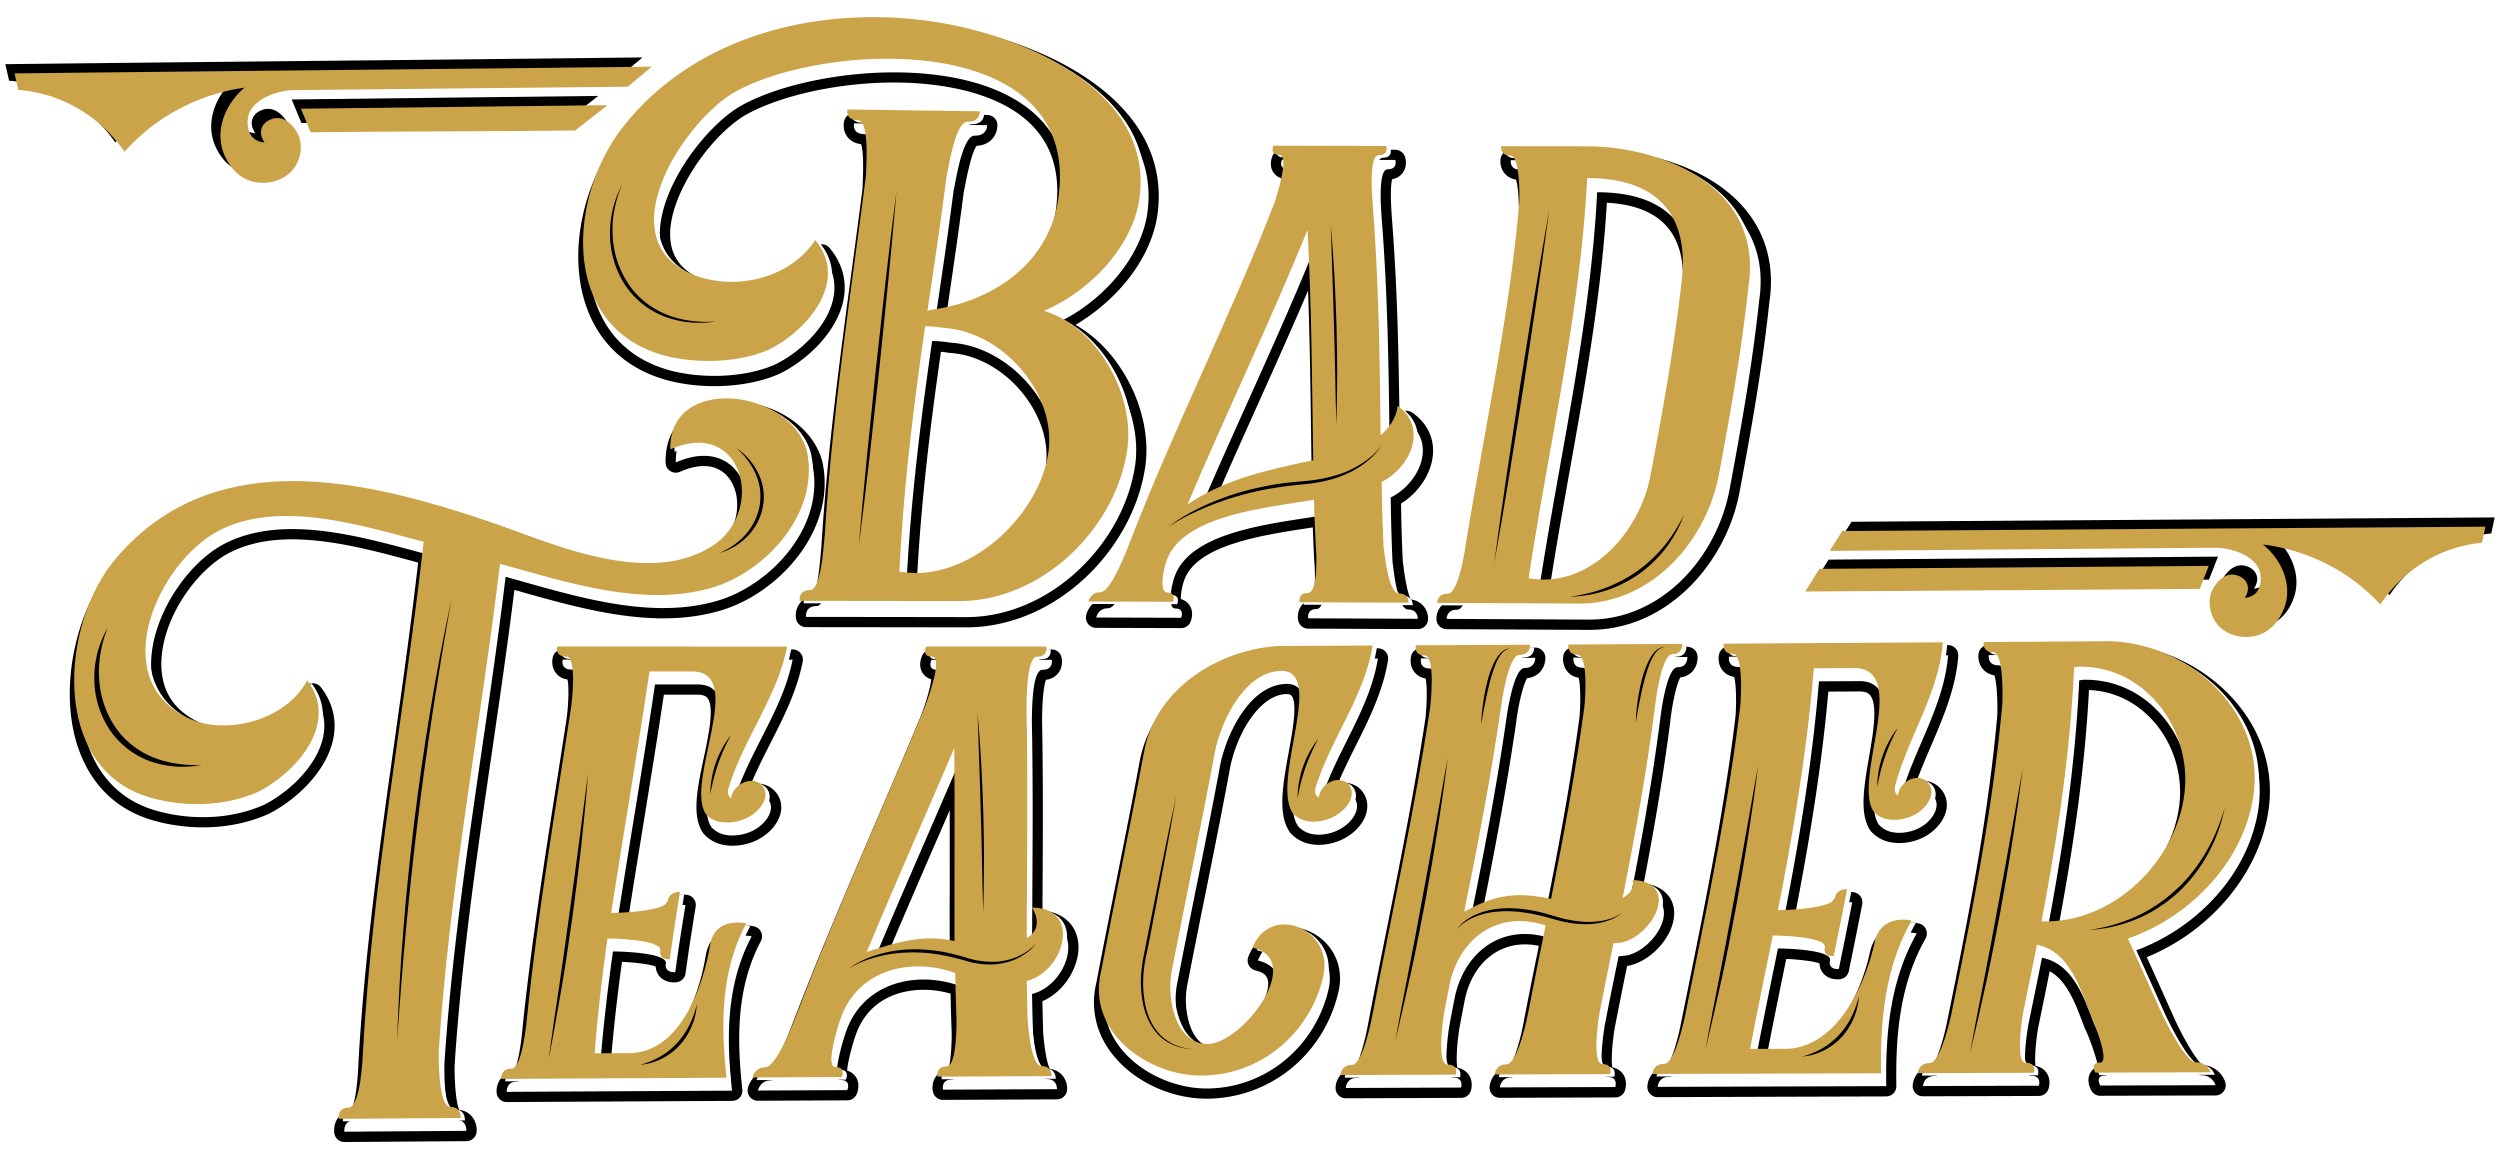 <svg id="Layer_1" data-name="Layer 1" xmlns="http://www.w3.org/2000/svg" viewBox="0 0 2703.81 1253.65"><defs><style>.cls-1{fill:#fff;}.cls-2{fill:#cba349;}</style></defs><rect class="cls-1" x="-28.8" y="-10.16" width="2761.41" height="1273.98"/><path d="M258.3,116.67c-.22,1.16-2.76,16,6.67,23.46A19.29,19.29,0,0,0,276.16,144c-.68-.9-5.36-7.16-3.42-14.44,2.08-7.79,10.31-11.37,16-11.78,13.65-1.07,22.34,14.95,22.93,16.11,6.3,12,3.85,26.74-2.88,36.8-10.11,15.06-29.82,19.58-45.21,15.74-23.25-5.82-31.37-29.51-32.77-33.89-7.17-22.71,2.21-49.35,23.61-67.75A217.16,217.16,0,0,0,164,119.59a212.89,212.89,0,0,0-39.29,34.52c-9.29-13.34-30.66-40-67.88-55.54a151.48,151.48,0,0,0-47-11.32C8.5,81.32,7.14,75.37,5.75,69.4c228.62-2.6,460.58-4.65,689.17-7.29L669,83.79q-182,1.83-364,3.69c-25.23,2.37-44,14.48-46.75,29.19"/><path d="M647,103.74l-35,27.39c-98.93,1.14-187,.8-286,1.94q-5.25-12.75-10.52-25.51c111-1.19,220.44-2.67,331.48-3.82"/><path d="M2002.47,564.29l695.59-4.69q-1.83,8.67-3.67,17.34a147.6,147.6,0,0,0-45.31,11.78c-35.75,15.75-56,41.9-64.73,55A205,205,0,0,0,2545.69,611a209.63,209.63,0,0,0-88.13-32.09c21.06,17.42,30.59,43.05,24.05,65.16-1.26,4.27-8.72,27.33-31.14,33.38-14.81,4-34,0-44-14.42-6.7-9.62-9.33-23.83-3.44-35.59.57-1.12,8.7-16.78,21.91-16,5.55.32,13.58,3.64,15.74,11.13,2,7-2.42,13.17-3.06,14a18.76,18.76,0,0,0,10.76-3.94c9-7.38,6.29-21.72,6.06-22.84-2.9-14.2-21.34-25.56-45.8-27.42l-419.8,3.43,13.66-21.54"/><path d="M2398.81,602q-4.87,12.44-9.75,24.89l-426.64,2.85,15.21-24.5L2398.81,602"/><path d="M1031.34,40.35c93.34,17.3,228.31,77.22,209,193.64-9.52,52-56.23,98.62-103.27,118.05,59.57,18.3,99.13,92.65,90.61,151.07-12.46,85.37-91.93,163.83-181.67,164.32q-87.09-.15-174.18-.23s-1.76-11.74,11.31-11.72,15.08-56.76,16-59.86c7.88-131.36,28.15-261,44.81-391.48-.49-3,4.65-56.62-8.27-59a4.6,4.6,0,0,0-.84-.08,21.12,21.12,0,0,1-3.41-.31c-10.07-1.87-7.67-11.36-7.67-11.36q71.91.93,143.83,2s.59,11.52-13.48,11.32-21.58,57.12-22.65,58.63c-6.29,49-13.58,97.94-20.9,146.83l6.28-1.45c65.37-9.38,124.48-49.89,135.48-117.8,14.64-91.26-45.46-134.95-122.31-149.2-81.15-15-181,2.77-231.15,32.13-55.51,34.34-133.23,156.68-46.11,195.55a104.72,104.72,0,0,0,23.67,7.29c40.83,7.56,88.24-7,112.29-43.37,38.13,45.59-10.93,100.42-51.45,119.37-28.76,12.43-68.17,14.65-100.3,8.69-5.07-.94-10-2.08-14.6-3.41-109.21-31.53-102.28-167.22-45.54-243.66,80.24-106,222.06-138.23,348.07-117.07,2.12.36,4.24.73,6.41,1.14M980.21,635.41A170.94,170.94,0,0,0,999.1,637c68.1-1.27,133.9-67.42,142.95-131.44,8.34-59-41.79-122.34-101.71-133.44a102.63,102.63,0,0,0-12.61-1.54,123.4,123.4,0,0,0-19.61-1.73c-12.86,88.77-23.69,176.91-27.91,266.55m53.15-606c-2.23-.41-4.42-.8-6.59-1.16C912.28,9.06,757.91,30.83,668,149.59,628.81,202.43,615,274.9,633.6,330c13.67,40.48,43.32,68.35,85.74,80.59,4.94,1.42,10.2,2.66,15.64,3.67,36.65,6.79,77.55,3.18,106.72-9.42l.3-.13c28.18-13.19,62.07-43.45,69.91-78.75,4.62-20.8-.45-40.78-14.66-57.77a11.09,11.09,0,0,0-6.48-3.79,10.57,10.57,0,0,0-2.64-.16,11,11,0,0,0-8.62,4.95c-19.86,30.06-61.41,45.93-101,38.58a93.63,93.63,0,0,1-21.17-6.5c-20.46-9.13-31.07-23.4-32.43-43.63-3-44.09,41.17-108.38,79.74-132.32C850.76,98.39,946.88,79.54,1028,94.59c59.94,11.1,128.26,43.81,113.39,136.55-10.48,64.7-66.06,97.33-117.54,107.15,7.06-47.3,13-88.19,18.48-130.56.38-1.45.76-3.44,1.34-6.53,5.77-30.48,10.14-40.35,12.58-43.48,8.37-.44,13.48-3.92,16.35-6.9a22.39,22.39,0,0,0,6.07-16,11.08,11.08,0,0,0-9-10.33,10.4,10.4,0,0,0-1.87-.19q-71.92-1-143.85-2a11.1,11.1,0,0,0-10.89,8.38c-.37,1.46-2,9.09,2.53,16.11,2.08,3.25,6.18,7.41,13.87,8.84q.87.17,1.8.27c1.45,4,3,14.59,1.81,41.87-.12,2.93-.2,4.66-.18,5.93-3.75,29.29-7.74,59-11.6,87.79-13.26,98.84-27,201-33.12,302.7-.23,1.42-.41,3.41-.73,7.1-2.57,29-5.55,39.52-7.51,43.27a21.15,21.15,0,0,0-14.24,7.06c-6,7-5.07,15.57-4.82,17.22a11.1,11.1,0,0,0,8.93,9.25,11.33,11.33,0,0,0,2,.19q87.09.08,174.18.23c45.46-.26,90.67-19.18,127.37-53.3,35.06-32.59,58.85-76.51,65.27-120.5,4.53-31-3.18-66.62-21.13-97.72-14.11-24.42-32.91-43.57-54.33-55.66,39.26-23.06,78.79-64.73,88.06-115.34,9.28-55.92-13.75-106-66.57-144.91-54.93-40.5-124.11-56.59-151.3-61.63m-15.71,351c3.21.31,5.9.71,8.32,1.1a10.46,10.46,0,0,0,1.11.12,92.17,92.17,0,0,1,11.24,1.37c55,10.2,100.11,69,92.76,121-8.69,61.53-72.85,120.74-132.06,121.91-2.22,0-4.67-.16-7.22-.39,4.65-88.13,15.46-172.65,25.85-245.11"/><path d="M1509.07,173s3.17,10.12-8.29,10.09-6.45,50.22-6.57,51.55c6.73,84.25,7.86,168.27,8.69,252.75,18.31-15.64,18.44-32.06,18.44-32.06,33.78,24.07,13.44,67.56-17.27,82.7.44,27.91.76,41.88,2,70,.53,1.29,4.29,48.93,16,51.1a5.29,5.29,0,0,0,.8.07,15,15,0,0,1,2.64.24c8.17,1.51,7.88,9.8,7.88,9.8q-59.25-.27-118.49-.51s-2-10,8.85-10c12.29,0,9.2-48.49,8.83-51.15-1.09-20.15-1.46-30.19-2-50.25-49.54,8.65-139.72,15.79-159.32,64-5.24,12.9-8.1,35.37-1,36.68a3.71,3.71,0,0,0,.67.06,13,13,0,0,1,2.38.21c7.73,1.43,4.12,9.87,4.12,9.87q-45.92-.15-91.83-.28s2-10.08,12.73-10c12.2,0,30.11-49.34,31.06-51.34,48.52-126,109.83-246.43,158.52-372.36,1-2.61,16.16-49.45,5.93-51.34a3.49,3.49,0,0,0-.65-.06,15.75,15.75,0,0,1-2.65-.23c-8-1.49-3.91-9.86-3.91-9.86q61.25.18,122.49.33M1293.15,562.44c41-27.57,88.91-38.15,136.57-47.93-1.33-83.49-1.67-166.86-6.24-250.26-40.67,100.62-88.12,198.23-130.33,298.19m217.94-400.31a11,11,0,0,0-2-.19q-61.24-.13-122.48-.33a11.09,11.09,0,0,0-10,6.19c-.73,1.5-4.22,9.38-.46,16.88a16.25,16.25,0,0,0,10.09,8.23c-.53,9.38-5.91,29.53-8.78,37.37-24,62.22-51.76,124.33-78.55,184.4-27.25,61.08-55.41,124.23-79.94,187.88-.19.47-.46,1.14-.78,2-12.62,32.24-19.63,40.42-21.73,42.31-14.45.87-20.57,12.63-21.8,19a11.08,11.08,0,0,0,8.86,13,10.91,10.91,0,0,0,2,.18q45.9.12,91.82.28a11.1,11.1,0,0,0,10.23-6.74c.64-1.5,3.65-9.4-.26-16.69a16.37,16.37,0,0,0-10.29-8,65.64,65.64,0,0,1,4.45-22.29c14.69-36.16,83.83-46.82,129.59-53.87l8.78-1.36c.41,12.64.83,22.23,1.66,37.86,0,.32,0,.64.09,1,.9,8.22.86,30.94-1.76,38.79a18.59,18.59,0,0,0-11.9,6.5c-5.5,6.66-4.22,14.85-3.91,16.43a11.07,11.07,0,0,0,8.84,8.74,10.8,10.8,0,0,0,2,.19l118.49.5a11.07,11.07,0,0,0,11.12-10.68,20.6,20.6,0,0,0-16.93-21.09c-.53-.1-1.07-.18-1.63-.24-1.72-3-5.12-11.9-8.32-38.12-.19-1.54-.32-2.61-.46-3.44-1.15-25.66-1.49-39.47-1.87-62.22,19.26-12,32.83-32.5,34.49-53,1.45-18-6.35-34-22-45.14a11.84,11.84,0,0,0-4.68-2,10.63,10.63,0,0,0-7,1,11.23,11.23,0,0,0-2.57,1.87c-.94-74.22-2.68-143.21-8.26-213.06,0-.63-.07-1.43-.16-2.75-1.63-23.74-.46-33.68.48-37.66a17.86,17.86,0,0,0,11.53-6.93c5.26-7.15,3-15.53,2.51-17.14a11.11,11.11,0,0,0-8.55-7.57M1316.25,536.64c14.53-33.53,29.59-67,44.26-99.63,18-40.12,36.54-81.23,54.16-122.66,1.89,51,2.59,102.27,3.28,152.24q.25,19.46.55,38.92c-31.74,6.58-68.21,14.88-102.25,31.13"/><path d="M1772.37,177.68c73.78,13.67,143.44,60.39,130.2,147.44-7.27,68.59-19.35,136.58-32,204.29-13.73,73.34-73.5,141.07-152.23,140.71q-76.89-.4-153.78-.77s-.34-10,11.27-9.92,18.74-47.61,19.23-50.91c20-124.5,47.32-247.45,58.51-373.24.18-2.62,1.52-49.81-9.14-51.78a2.65,2.65,0,0,0-.69-.06,16.64,16.64,0,0,1-2.8-.25c-8.33-1.54-7-9.93-7-9.93q46.89.08,93.77.11a258.54,258.54,0,0,1,44.72,4.31m-108.63,465a140.64,140.64,0,0,0,16.56,1.42c59.56-.29,105.21-58,115.51-111.9,13.07-68.41,25.52-137.8,33.57-207.4,9.07-64.8-15.28-104-70.25-114.19a173.53,173.53,0,0,0-31.84-2.66c-7.47,147-41.69,289.59-63.55,434.73m110.65-475.87a269.49,269.49,0,0,0-46.65-4.49q-47,0-93.84-.11a11.1,11.1,0,0,0-11,9.37c-1.44,9.23,3.66,20.25,16,22.53l.61.11c2.7,7.77,3.6,29.83,3,40.26-7.67,86.12-23.21,172.59-38.25,256.23-6.83,38-13.89,77.24-20.15,116.08-3.09,20.62-7.94,36.77-11.15,41.72a20.67,20.67,0,0,0-19.49,21.24,11.09,11.09,0,0,0,9,10.52,10.89,10.89,0,0,0,2,.19q76.89.36,153.79.77c40.13.18,77.59-15.69,108.31-45.9,28-27.52,47.48-64.4,54.86-103.85,12.14-64.78,24.61-134,32.15-204.91,6.51-43.32-5.84-81.56-35.75-110.6-24.59-23.89-61.32-41.35-103.43-49.16m-36.63,52.48a148.82,148.82,0,0,1,19.36,2.22c48.85,9.05,69.47,43.29,61.29,101.75l0,.26c-8.13,70.25-20.88,140.81-33.45,206.6-9.63,50.37-51.42,102.64-104.68,102.9-1.29,0-2.55,0-3.81-.13,6.55-42.23,14.16-84.8,21.53-126.06,16.72-93.56,34-190.19,39.79-287.54"/><path class="cls-1" d="M1223.67,489.21c8.49-58.16-30.9-132.18-90.2-150.41,46.82-19.34,93.32-65.75,102.8-117.52C1256,102.69,1114.84,43,1021.83,27.36,896.38,6.3,755.18,38.37,675.3,143.91,618.82,220,611.91,355.1,720.65,386.49c33.87,9.78,81.23,9.07,114.38-5.25,40.34-18.87,89.18-73.45,51.23-118.85-28.79,43.55-91.14,55.67-135.36,35.93-86.74-38.7-9.36-160.5,45.91-194.69,97.28-56.89,381.84-70.24,351.89,116.55-11,67.61-69.81,108-134.89,117.28l-6.25,1.44c7.29-48.67,14.55-97.35,20.81-146.17,1.06-1.51,8.55-58.57,22.55-58.38s13.42-11.27,13.42-11.27q-71.59-1-143.2-2s-2.88,11.43,11,11.61,8.57,55.79,9.07,58.84c-16.59,129.85-36.77,259-44.62,389.74-1,3.08-3,59.6-16,59.59s-11.26,11.67-11.26,11.67q86.7.07,173.41.23c89.34-.49,168.46-78.6,180.86-163.59M996.12,622.51a167.08,167.08,0,0,1-18.81-1.59c4.2-89.25,15-177,27.79-265.37a121.16,121.16,0,0,1,19.52,1.73c65,3.8,122.69,71.59,113.82,134.37-9,63.74-74.53,129.6-142.32,130.86"/><path class="cls-1" d="M1517.56,644.58c-12.25-.06-16.16-49.64-16.7-51-1.26-27.94-1.58-41.86-2-69.65,30.57-15.06,50.82-58.36,17.19-82.32,0,0-.13,16.34-18.36,31.91-.82-84.1-2-167.75-8.66-251.63.13-1.32-4.86-51.35,6.55-51.32s8.25-10,8.25-10l-122-.33s-4.91,10,6.53,10-4.24,48.53-5.25,51.18c-48.47,125.37-109.51,245.27-157.82,370.71-.94,2-18.77,51.14-30.92,51.1-10.72,0-12.67,10-12.67,10q45.72.12,91.42.27s4.27-10-6.48-10c-7.88,0-5-23.36.35-36.58,19.51-48.05,109.29-55.15,158.61-63.76.58,20,.95,30,2,50,.37,2.64,3.44,51-8.79,50.91-10.79,0-8.81,9.93-8.81,9.93l118,.51s.35-9.94-10.48-10m-228.7-96.31c42-99.52,89.26-196.69,129.76-296.86,4.55,83,4.87,166,6.21,249.14-47.46,9.74-95.12,20.28-136,47.72"/><path class="cls-1" d="M1895.58,312c15.86-104.24-87.67-150.37-174.14-151.07q-46.7,0-93.36-.11s-1.57,10.1,9.78,10.13,10,48.94,9.78,51.61c-11.13,125.24-38.28,247.63-58.24,371.59-.5,3.28-7.6,50.74-19.15,50.68s-11.23,9.88-11.23,9.88q76.56.36,153.11.77c78.38.35,137.89-67.07,151.56-140.09,12.62-67.42,24.65-135.1,31.89-203.39M1789.29,518.14c-10.25,53.67-55.7,111.11-115,111.4a137.37,137.37,0,0,1-16.49-1.41c21.76-144.5,55.83-286.45,63.28-432.81,76.86-.15,112.24,40.47,101.63,116.33-8,69.3-20.41,138.38-33.43,206.49"/><path d="M809.86,446.79c31.16,5.78,61.35,25.72,68.79,55.77C892.63,569.05,833.88,633.1,775,650c-38.63,11.1-79.79,8.82-120.62,1.25-36.83-6.83-73.4-18-107.56-27.42-21.08,175.53-54.52,349.24-66.15,525.85-.16,3.12-1.14,59,11.64,61.34a5.14,5.14,0,0,0,.88.08,15,15,0,0,1,2.87.23c9.07,1.69,8.3,11.71,8.3,11.71q-65.93.45-131.86.93s-1.69-12,10.37-12.12c13.68-.1,15.64-56.92,15.84-61.7,10.26-184.73,45-366.38,65.58-550-27-7.11-57.76-16-89.18-21.86-46.33-8.59-94.09-10.41-133.3,10.34C178.89,622,121.29,744.11,205.89,789a82.52,82.52,0,0,0,23.7,8.09c40.57,7.52,89.85-11.1,108.68-46.95,35.91,46.62-13.07,100.54-53.2,120.5-31,13.64-66.87,16.1-99.54,10-6-1.1-11.83-2.5-17.53-4.15-108-31.4-96.52-187.8-36.67-258.24,73.26-86.22,174-94.09,273.83-75.58,38.07,7.05,76,18,112.28,29.79,42.25,13.8,95.16,36.92,146.46,46.43,40.26,7.46,79.53,6.53,111.86-13.87,47.65-30.08,40.59-102.69-5.4-111.21-11-2-24.23-.41-39.46,6.34-.92-45.5,39.79-60.61,79-53.35m2-10.89h0c-28.2-5.23-54.21.12-71.36,14.68-14,11.85-21.11,29.07-20.69,49.79a11.08,11.08,0,0,0,15.56,9.9c12.33-5.47,23.42-7.34,33-5.58,14.29,2.65,24.73,14.17,27.93,30.82a58.71,58.71,0,0,1-26.42,60.13c-26.05,16.44-60,20.48-103.93,12.34-35.3-6.54-72.3-20-104.94-31.92-14.14-5.16-27.49-10-40.1-14.14-43.82-14.32-79.95-23.9-113.7-30.16-126.1-23.37-219.09,2.57-284.3,79.31-41.22,48.52-58.51,131.08-40.21,192,12.94,43.07,41.37,72.12,82.23,84a190.19,190.19,0,0,0,18.61,4.41c37,6.86,74.63,3,106-10.79l.47-.22c29-14.44,61.93-44.68,70-79.72,4.71-20.47.24-40.34-13-57.46a11.08,11.08,0,0,0-18.58,1.61c-15.61,29.72-59.06,48.21-96.85,41.21a71.37,71.37,0,0,1-20.53-7c-24.28-12.86-36.58-33.36-36.58-60.91C174.51,669.52,212,617,247,598.45c31.13-16.48,71.2-19.41,126.1-9.24,24.74,4.59,49.74,11.31,71.8,17.25l7.32,2c-7.37,64.31-16.53,129.34-25.41,192.32-16.05,113.85-32.64,231.59-39.15,348.82l0,.6c-1.18,29.37-5.09,45.84-7.75,50.82a20.17,20.17,0,0,0-13.41,6.82c-6.08,7-5.18,16-4.94,17.74a11.09,11.09,0,0,0,8.95,9.36,11.31,11.31,0,0,0,2.1.18l131.86-.93a11.08,11.08,0,0,0,11-10.22c.77-9.93-4.93-21.16-17.32-23.46q-.78-.15-1.59-.24c-3.78-8.29-5.39-36.63-4.76-50,7.38-112,23.92-225.17,39.91-334.58,8.5-58.16,17.27-118.17,24.62-177.69l6.54,1.84c29,8.19,59,16.65,89.56,22.32,50,9.27,89.92,8.79,125.7-1.49,32.26-9.28,63.21-30.8,84.91-59.07,24.23-31.55,33.66-67.55,26.56-101.34l-.09-.38c-7.82-31.6-38.25-56.72-77.52-64"/><path d="M857.22,713.44C846.62,767.82,810,813.21,794,865.76c-1.78,5.8-.2,10.14,2.67,11.59l.25-1.44c1.63-9.42,11.6-17.38,21.74-17.38a15.58,15.58,0,0,1,2.93.27,14.65,14.65,0,0,1,12,17.1c-1.78,10.13-12.31,21-26.28,25.33-6.56,2-14.72,3.17-22.34,1.76a27,27,0,0,1-15.44-8.26c-23-32.94,39.6-145-8.53-153.91a37.55,37.55,0,0,0-7.9-.55l-44.69,0c-12.88,87.19-28,174-41.48,261.13,7.7,0,59.49-1.56,61.34-13.16,1.73-10.88,13.09-9.45,13.09-9.45-4.71,29-7,43.51-11.07,72.6a14.34,14.34,0,0,1-3.94-.16c-3.23-.6-7.15-2.66-6.21-9.26.67-4.75-7.46-7.78-17.84-9.71-15-2.79-34.83-3.25-39.37-3.24-5.8,41.23-10.63,82.61-13.9,124.12l40.78-.19c53.25-3.43,77-73.78,84.13-116.92,4.68-28.18,32.37-24.54,38-23.5.65.12,1,.21,1,.21-27.61,51.89-27.52,109.92-21.22,166.85q-121.85.6-243.7,1.28s-.95-11,11.06-11.11,16.58-52.19,17-56.58c11.48-111.64,30.37-222.1,47.4-333,.64-4.27,6.92-53.79-4.55-55.92a3.94,3.94,0,0,0-.77-.07,17.5,17.5,0,0,1-3.07-.26c-8.93-1.66-6.45-10.66-6.45-10.66q124.27.06,248.56.18m2-10.89a10.2,10.2,0,0,0-2-.19l-50.2,0q-99.19-.09-198.37-.15A11.1,11.1,0,0,0,598,710.32c-.4,1.46-2.19,9.12,2.16,16.07a18.72,18.72,0,0,0,13,8.42l.61.11c1.94,8.21.82,30.35-1.16,43.61q-5.16,33.66-10.5,67.37c-13.66,86.94-27.78,176.83-37,266.12l0,.36c-2.42,26.53-6.6,41.64-9.22,46.47a21,21,0,0,0-13.36,6.6c-6,6.54-5.58,14.77-5.44,16.35a11.1,11.1,0,0,0,11.1,10.12q121.85-.68,243.68-1.29a11.07,11.07,0,0,0,11-12.29c-5.56-50.3-7.53-108.7,20-160.43a11.12,11.12,0,0,0-7.19-16s-.56-.14-1.57-.33c-6.31-1.17-22.38-2.89-35.49,6.3-8.23,5.78-13.59,14.86-15.48,26.28-7.94,47.87-32,104.69-73.61,107.65l-28.34.13c2.76-32.09,6.54-65.54,11.49-101.64a219.83,219.83,0,0,1,27.73,2.8,52.82,52.82,0,0,1,8.7,2.21c.62,8.6,6.37,15.09,15.36,16.76a25,25,0,0,0,7.34.25,11.07,11.07,0,0,0,9.58-9.45c4.17-29.66,6.45-44.11,11-72.36a11.07,11.07,0,0,0-8.92-12.67,5.93,5.93,0,0,0-.63-.1c-8.31-1-21.25,2.47-24.85,16-5.52,2.82-22.19,5.19-38,6.11,5.19-33.16,10.63-66.63,15.93-99.11C703.3,845.1,711,798,718,751.32l28.34,0h7.11a26.64,26.64,0,0,1,5.57.36c4.07.75,5.66,2.46,6.61,3.88,6.93,10.38.65,39.94-4.41,63.68-6.94,32.64-13.5,63.48-.74,81.8q.4.55.87,1.08A38.09,38.09,0,0,0,783,913.88c11.47,2.13,22.26-.39,27.67-2.08,17.37-5.42,31.31-19.39,33.88-34a25.66,25.66,0,0,0-20.86-29.92,27.21,27.21,0,0,0-4.95-.46,30.84,30.84,0,0,0-6.58.71c6.06-14.81,13.43-29.32,21.1-44.39,14.1-27.72,28.68-56.39,34.88-88.21a11.07,11.07,0,0,0-8.86-13m-4,21.78h0Z"/><path d="M1137.43,713.47s2.44,10.92-10,10.93-11.21,54.48-11.44,55.93c1.63,82.82.48,165.6.2,248.43,20.72-12.33,5.6-33.22,5.6-33.22a53.75,53.75,0,0,1,9.18.86c43.1,8,23.38,69-14.76,78.61.23,14.47.38,21.71.81,36.21-.23,1.41,2.39,53.53,14.53,55.78a4.61,4.61,0,0,0,.84.07,14.51,14.51,0,0,1,2.75.24c8.49,1.57,8,10.64,8,10.64l-123.24.55s-2.53-10.93,9.59-11,11-53.14,10.66-56c-.63-18-.84-27-1.16-44.94a122.18,122.18,0,0,0-19.24-5.22c-43.64-8.09-88,8.83-104.13,52.76-3.81,10.4-16.53,52.16-7.14,53.9a3.31,3.31,0,0,0,.64.06,14.75,14.75,0,0,1,2.82.23c8.46,1.57,4.4,10.7,4.4,10.7l-96.67.45s2.48-11,13.82-11c12.85-.06,32.52-53.41,33.66-56.32,42.68-112,92.36-221,138.32-331.71,1.23-2.83,20.81-53.69,9.19-55.84a3.41,3.41,0,0,0-.8-.07,14.11,14.11,0,0,1-2.58-.22c-8.27-1.53-3.76-10.7-3.76-10.7q65,0,129.92,0M943.21,1043.61c30.32-9.75,58.39-18.68,90-12.81q2.45.45,4.92,1c-.22-69.58.37-139.16-.2-208.74-31.49,73.56-64,146.68-94.77,220.53m196.24-341a11.35,11.35,0,0,0-2-.19q-65,.06-129.91.05a11.07,11.07,0,0,0-9.94,6.19c-.78,1.59-4.5,9.94-.61,17.69a16.32,16.32,0,0,0,10.25,8.31c-.91,9.83-7.8,31.59-11.93,41.36-16,38.56-32.72,77.47-48.87,115.1-30.34,70.68-61.71,143.77-89.62,217l-.29.75c-11.54,30.32-20.82,45.2-24.75,48.49-14.77.93-21.42,13.1-22.9,19.63a11.06,11.06,0,0,0,10.86,13.52l96.67-.45a11.09,11.09,0,0,0,10.07-6.57c.69-1.56,4-9.76,0-17.35a16.74,16.74,0,0,0-10.25-8.22c.61-8.88,5.34-27.75,9.84-40,15.9-43.33,59.34-51.69,91.71-45.69,3.45.64,6.91,1.46,10.33,2.44.24,13,.48,21.81,1,37.21,0,.23,0,.46,0,.69.68,9.35-.34,35.69-3.59,44.17a19.35,19.35,0,0,0-12.81,7c-5.59,7.06-4,15.59-3.61,17.23a11.06,11.06,0,0,0,8.77,8.4,11.81,11.81,0,0,0,2.07.19l123.23-.56a11.09,11.09,0,0,0,11-10.42c.56-9.36-5.1-20-17-22.2-.55-.1-1.11-.18-1.67-.25-4.22-7.71-7.4-34.67-7.4-44.41,0-.28,0-.57,0-.86-.34-11.7-.5-18.64-.66-28,24.44-10.61,39.69-37.83,39-59.65-.62-19.84-13.12-33.93-33.44-37.7-1.77-.33-3.61-.59-5.5-.76q0-7.95.08-15.91c.36-61.68.73-125.46-.5-188.29,0-.6,0-1.41,0-2.69.24-28.35,2.84-39,4.23-42.64a19.64,19.64,0,0,0,13.13-7.08c5.62-7,4.09-15.47,3.72-17.09a11.08,11.08,0,0,0-8.78-8.47M962.61,1026c16.52-39.16,33.58-78.45,50.16-116.66,4.74-10.92,9.55-22,14.37-33.12,0,23.68,0,47.32,0,70.49,0,23.59-.08,47.86,0,71.95-22.77-2.61-44,1.5-64.46,7.34"/><path d="M1490.21,712.28c-8.79,54.66-45,100.58-61.43,152.69-1.84,5.79-.37,10.11,3.18,11.54.11-.57.16-.86.27-1.44,1.77-9.39,10.87-17.37,20.78-17.4a18.12,18.12,0,0,1,3.19.28c8,1.49,12.72,8.68,11.16,17-2,10.83-13.22,21.08-26.24,25.33-6.4,2.09-14.15,3.22-21.51,1.86a27.62,27.62,0,0,1-15.44-8.24c-23.81-33.54,32-146.42-8.21-153.87a26.43,26.43,0,0,0-6.36-.32c-36.95,2.18-61.76,50.41-69.57,85.84-14.77,80-31.73,159.64-47.16,239.56-5.08,27.4,3.2,72,32.75,77.44a34,34,0,0,0,5.44.55c37.54.79,107.52-90.84,49.37-104.23,8.22-20.6,25.42-27.36,41.57-24.36,21.75,4,41.58,25.75,34.92,55.16-13.89,61.37-67.27,107.3-131.72,107.57a114.6,114.6,0,0,1-21.32-2c-51.39-9.53-101-52.77-87.32-109.94,15.17-79.95,32-159.57,46.89-239.59,12.61-67,80.5-109.19,144.85-113l101.91-.49m2-10.89a10.28,10.28,0,0,0-2.07-.18l-101.91.48c-.2,0-.4,0-.6,0-66.4,3.93-141,47.1-155.09,122-8,43.31-16.82,87.24-25.31,129.72-7.17,35.89-14.59,73-21.53,109.61a88.26,88.26,0,0,0,12.16,69.91c17.44,26.82,48.83,46.72,84,53.23a125.73,125.73,0,0,0,23.38,2.15c68.47-.28,127.06-48.07,142.49-116.21,3.58-15.83.93-31.57-7.46-44.31a55.93,55.93,0,0,0-36.25-24.19c-23.44-4.34-44.6,7.89-53.88,31.15a11.08,11.08,0,0,0,7.8,14.91c10.79,2.48,14.68,7.57,13.44,17.57-3.45,27.79-41.29,65.18-60.08,64.79a22.69,22.69,0,0,1-3.66-.37c-11.55-2.14-17.73-13.76-20.88-23.14a87.68,87.68,0,0,1-3-41.4c6.33-32.8,13-66.21,19.56-98.51,9.28-46.11,18.87-93.77,27.56-140.86,8-36.12,31.51-75.34,59.37-77a15.29,15.29,0,0,1,3.68.16c10.87,2,4.51,37-.13,62.5-6.33,34.81-12.31,67.67,1.32,86.88a10.66,10.66,0,0,0,.95,1.16,38.49,38.49,0,0,0,21.52,11.56c10.63,2,20.52-.12,27-2.22,17.42-5.69,31-19.28,33.68-33.82a25.89,25.89,0,0,0-3.89-19.62,24.81,24.81,0,0,0-16.13-10.33,28.37,28.37,0,0,0-5.24-.47,30.88,30.88,0,0,0-5.85.6c5.62-13.45,12.24-26.73,19.12-40.51,14.51-29.09,29.52-59.17,34.9-92.64a11.08,11.08,0,0,0-8.92-12.65"/><path d="M1824.93,710.53s.79,11-10.48,11.07c-12.77.07-19,57.16-19,57.16-9,69.36-21.28,137.84-34.93,206.43,14.61-8,10.79-19.48,10.79-19.48a56.52,56.52,0,0,1,7.64.86c41.8,7.75,12.33,60.16-19.84,66.9-3.06,0-6.27.73-8.57.74-6.12,30-9.21,45-15,75,0,0-9.17,53.34,2.62,55.53a3.38,3.38,0,0,0,.78.06,15.86,15.86,0,0,1,2.63.22c8.25,1.53,5.39,10.62,5.39,10.62q-62.46.19-124.91.42s1.05-10.87,12.48-10.9c13-.05,23.28-52.84,23.83-55.72,6-31.55,12.4-63,18.87-94.49a96.84,96.84,0,0,0-13-3.39c-45-8.35-80.72,20.85-90.7,66.38-2.48,12.7-3.71,19-6.09,31.77,0,0-8.7,53.41,3.08,55.59a4.91,4.91,0,0,0,.78.08,15.55,15.55,0,0,1,3,.24c8.65,1.6,5.92,10.59,5.92,10.59l-124.71.46s.17-10.89,12.34-10.93,22-52.91,22.53-55.79c20.94-110.3,45.36-219.84,62.11-330.89.39-2.85,5.78-54-5.34-56a3.44,3.44,0,0,0-.72-.06,16.38,16.38,0,0,1-3-.24c-8.67-1.61-6.53-10.69-6.53-10.69q61.74-.3,123.48-.63s.58,11-11.48,11.05c-12.8.07-20,57-20,57-10.72,74.06-24.79,147.27-39.7,220.59l12.81-6.52c32.39-15.6,57.15-11.86,79.61-7.7l1.45.28c13.86-69,26.57-138,36-207.76.36-2.86,4.86-54-6.91-56.15a4.39,4.39,0,0,0-.82-.07,14.34,14.34,0,0,1-2.65-.22c-8.36-1.55-7-10.72-7-10.72l123.13-.68m2-10.9a11.16,11.16,0,0,0-2.1-.18l-123.12.68a11.07,11.07,0,0,0-10.9,9.45c-1.42,9.57,3.69,21,15.94,23.24l.59.1c2.55,8.34,2.16,32.69.82,44.1-7.79,57.36-18.28,118.32-33.8,196.32-21.22-3.35-43.13-4.13-69.82,6.95,12.2-60.76,25.35-130,35.37-199.22l0-.21c2.58-20.43,7.91-41.52,11.86-47.46a21.56,21.56,0,0,0,13.83-6.52,22.71,22.71,0,0,0,5.85-16,11.09,11.09,0,0,0-9-10.32,10.29,10.29,0,0,0-2.09-.18L1536.9,701a11.08,11.08,0,0,0-10.73,8.53c-.34,1.47-1.85,9.14,2.6,16a18.69,18.69,0,0,0,12.7,8.16l.33.06c2.13,8.69,1.23,32.61-.27,43.86-11.46,76-26.83,152.72-41.69,227-6.77,33.84-13.77,68.84-20.33,103.37-3.82,20.82-10.14,41.32-14.32,46.9a22.39,22.39,0,0,0-20.75,21.71,11.12,11.12,0,0,0,9.06,11.07,10.22,10.22,0,0,0,2.07.18l124.7-.45a11.06,11.06,0,0,0,10.56-7.86c.45-1.49,2.49-9.26-1.79-16.31a18.14,18.14,0,0,0-12.71-8.4l-.22,0c-1.4-7.37-.49-25.83,2.3-43.07,2.37-12.65,3.59-19,6-31.43,9.13-41.47,40.4-64.67,77.83-57.73.69.13,1.38.26,2.06.41-5.24,25.61-11.15,54.81-16.81,84.49-3.93,20.58-10.81,41.57-15.21,46.81-14.17,1.16-20.47,12.85-21.24,20.83a11.06,11.06,0,0,0,9,12,10.81,10.81,0,0,0,2.06.19l124.9-.43a11.07,11.07,0,0,0,10.53-7.75c.48-1.53,2.65-9.49-1.61-16.6a17.84,17.84,0,0,0-12.15-8.19c-1.34-7.38-.27-25.81,2.67-43,5.24-27.08,8.18-41.49,13.33-66.68a10.13,10.13,0,0,0,1.63-.22c25.62-5.37,49.56-33.17,49.28-57.21-.18-16.27-11.29-28-29.69-31.43-1.07-.19-2.16-.37-3.28-.51,12.88-67,21.9-122,28.75-175a1.66,1.66,0,0,1,0-.22c2.2-20.35,7.12-41.4,10.92-47.45a20.43,20.43,0,0,0,12.93-6.34c6-6.48,5.73-14.83,5.61-16.44a11.07,11.07,0,0,0-9-10.1"/><path d="M2106.88,708.8c-4.28,54.54-37.23,102.14-51.34,154-1.61,5.81,0,10.16,2.83,11.6.09-.58.13-.87.22-1.45,1.42-9.44,10.89-17.47,20.75-17.51a15,15,0,0,1,14.95,17.37c-1.51,10.17-11.64,21.07-25.25,25.48-6.39,2.07-14.35,3.22-21.81,1.84a26.26,26.26,0,0,1-15.18-8.23c-22.47-32.77,34.77-145.58-14.33-154.68a39.15,39.15,0,0,0-7.69-.57l-42.76.24c-7.31,88.34-21.75,174.58-38.85,261.51,7.65,0,59.21-1.6,61.48-13.15,2.13-10.82,13.3-9.42,13.3-9.42-5.61,28.88-8.57,43.29-14.45,72.12a14.43,14.43,0,0,1-3.92-.15c-3.2-.6-7-2.64-5.65-9.19,1-4.72-7-7.72-17.28-9.62-14.84-2.75-34.49-3.2-39-3.19-8.35,40.83-16.75,81.66-24.54,122.6l41.24-.12c54.18-3.53,83.76-70.65,93.56-115.58,6.1-28,33.31-24.4,38.85-23.37l1,.2c-28.76,50.65-33.91,108-33,165.16q-123.62.38-247.22.78s.4-10.85,12.61-10.88,22.64-51.33,23.5-55.66c22.06-110.14,45.41-219.74,58.93-331.35.45-4.29,3.86-54.24-7.25-56.29a3.81,3.81,0,0,0-.75-.07,16.26,16.26,0,0,1-2.94-.24c-8.69-1.61-6.91-10.73-6.91-10.73q118.48-.71,237-1.47m2-10.89a11.29,11.29,0,0,0-2.09-.19q-118.49.76-237,1.46a11.1,11.1,0,0,0-10.81,9c-.28,1.46-1.47,9.07,3.08,15.75a19.05,19.05,0,0,0,12.69,8l.65.11c2.57,8.57,2.47,33.31,1.29,44.43-11.83,97.65-31.64,195.82-50.8,290.76q-4,19.79-8,39.58c-4.12,20.88-10.81,41.42-15.14,46.86a22.39,22.39,0,0,0-21.18,21.45,11.06,11.06,0,0,0,9,11.3,11.69,11.69,0,0,0,2.06.19q123.6-.4,247.21-.78a11.06,11.06,0,0,0,11-11.25c-.76-50,2.41-108.1,31.6-159.52a11.13,11.13,0,0,0-7-16.24s-.56-.14-1.57-.32c-19.83-3.68-45.28,2.47-51.7,31.9-8.31,38.13-35.16,103.45-83.12,106.87l-27.44.07c6.5-33.53,13.41-67.34,20.13-100.18a220.35,220.35,0,0,1,28,2.78,55.13,55.13,0,0,1,8,2,17.62,17.62,0,0,0,2.92,9.32,18.06,18.06,0,0,0,12,7.52,25.31,25.31,0,0,0,7.31.26,11.07,11.07,0,0,0,9.48-8.78l1.14-5.56c5.22-25.57,8.09-39.66,13.33-66.66a11.07,11.07,0,0,0-8.85-13l-.64-.1c-8.13-1-21,2.46-24.95,15.8-5.35,2.84-21.89,5.24-37.67,6.21,18.14-93.83,29.23-168.5,35.49-238.94l32.64-.18a27.76,27.76,0,0,1,5.61.39c3.59.66,10.27,1.9,11.36,18.86.9,14-2.4,33.11-5.6,51.59-5.49,31.83-10.68,61.89,1.45,79.59a12,12,0,0,0,.86,1.1A37.46,37.46,0,0,0,2045.21,911c11.33,2.1,21.93-.47,27.24-2.2,17.13-5.54,30.61-19.68,32.8-34.38a26.12,26.12,0,0,0-25.95-30.08,30.6,30.6,0,0,0-6.49.74c4.57-12.6,10-25.13,15.53-38.13,13.2-30.73,26.85-62.51,29.58-97.32a11.06,11.06,0,0,0-9-11.76"/><path d="M2312,710.24c75.77,14,142,82,130.67,163.33-10,72-68.17,132.06-135.82,155.51,14.31,31.4,21.32,47.08,35.42,78.45,0,0,24.27,52.83,37.52,55.29a6.22,6.22,0,0,0,.94.09,17.8,17.8,0,0,1,3.45.3c9.4,1.74,12,10.46,12,10.46l-124.66.36s-6.27-10.8,5.2-10.83c12.23,0-10-52.59-11.74-55.46-10.91-28.67-23.08-65.43-56.53-71.9-5.77,28.85-8.77,43.26-14.65,72.09-.57,2.82-9.24,53.36,1.9,55.43a4.23,4.23,0,0,0,.73.06,15.5,15.5,0,0,1,3,.25c8.64,1.6,5.63,10.55,5.63,10.55l-125.32.37s.55-10.83,12.77-10.87,23.16-51.25,24-55.57c22.47-110.18,44.33-219.85,54.52-332,.33-4.31,2-54.52-9.17-56.58a4.53,4.53,0,0,0-.74-.07,15.37,15.37,0,0,1-2.93-.24c-8.7-1.61-7.29-10.78-7.29-10.78q67-.45,133.9-.92a156.22,156.22,0,0,1,27.22,2.65m-98.57,300.35,6.88,0c73.74-1.08,138.3-66,147.55-137.4,8-61.58-31.46-124.88-92.57-136.2a108.14,108.14,0,0,0-19.84-1.79,21.09,21.09,0,0,0-6.74.79c-4.3,92.83-17.93,183.41-35.28,274.62M2314,699.35h0a167.61,167.61,0,0,0-29.14-2.84q-67.21.48-134.08.92a11.09,11.09,0,0,0-10.87,9.4c-1.48,9.59,3.7,21,16.22,23.36l.86.14c3.05,8.62,3.7,34.73,3,44.94-9.77,107.34-29.52,209-54.34,330.67-4.07,20.1-11.24,41.4-15.62,46.81a22.6,22.6,0,0,0-21.39,21.29,11.11,11.11,0,0,0,9,11.45,11.86,11.86,0,0,0,2.06.18l125.31-.37a11.08,11.08,0,0,0,10.47-7.55c.5-1.49,2.8-9.32-1.41-16.47a18.17,18.17,0,0,0-12.58-8.49c-1.44-8.9.92-31.57,3.13-42.65,1.78-8.74,3.29-16.16,4.71-23.05,2.53-12.35,4.71-23,7.45-36.65,18.44,9.89,27.74,34.57,36.1,56.73l1.7,4.51a10.51,10.51,0,0,0,.7,1.48c3.2,6.28,12,29.4,13.72,40.24a15.62,15.62,0,0,0-8.24,6.84c-4.77,8.33.12,17.59,1.15,19.36a11.05,11.05,0,0,0,7.56,5.32,10.68,10.68,0,0,0,2,.19l124.66-.35a11.1,11.1,0,0,0,10.6-14.22,27,27,0,0,0-20.59-18.23,29.25,29.25,0,0,0-4-.45c-5.81-4-19.44-26.32-29.85-48.95l-4.81-10.71c-9.68-21.57-16-35.75-25.69-57,70-28.64,122.32-91.66,131.82-160.16,5.71-41.14-6.81-82.19-35.23-115.59-26.21-30.79-64.25-52.72-104.4-60.15m-54.73,47a95.66,95.66,0,0,1,14,1.53c53.66,9.95,91.16,65.52,83.6,123.89-8.54,66-67.22,122.77-130,127.44,18.29-98.32,28.42-177.28,32.44-252.86"/><path class="cls-1" d="M491.65,1199.86c-13.72.09-12.7-58.25-12.53-61.44,11.62-176.67,45.09-350.43,66.18-526,72,20,154.74,47.32,228.24,26.18,59-16.94,117.71-81,103.73-147.52-16.79-67.85-149.46-84.16-147.79-2.42,79-35,103.92,67.62,44.87,104.9-73.53,46.42-183-7.92-258.41-32.57-131.39-42.92-285-73.33-386.23,45.81-59.88,70.46-71.32,226.91,36.67,258.31,36.94,10.74,80.47,10.24,117.11-5.89,40.15-20,89.15-73.9,53.22-120.53C314,781.94,246.9,800.11,204.29,777.53c-84.63-44.86-27-167.06,35.89-200.36,65.82-34.84,155.73-6.06,222.56,11.52-20.55,183.71-55.34,365.41-65.6,550.2-.21,4.79-2.17,61.62-15.85,61.72-12.07.09-10.38,12.13-10.38,12.13l131.9-.94s.93-12-11.16-11.94"/><path class="cls-1" d="M811.56,1001.36s-33.82-8.12-39,23.3c-7.17,43.16-30.89,113.53-84.17,117l-40.78.19c3.26-41.52,8.09-82.92,13.91-124.16,7.67,0,58.88,1.32,57.21,12.95-1.55,10.91,10.17,9.43,10.17,9.43,4.08-29.1,6.35-43.62,11.07-72.63,0,0-11.36-1.43-13.1,9.45C725,988.46,673.18,990,665.48,990c13.45-87.14,28.61-174,41.5-261.21l44.71,0c62.38-1.7-7.67,119.95,16.43,154.51,9.8,10.87,26.27,10.1,37.79,6.51,14-4.37,24.5-15.21,26.29-25.34,1.66-9.41-5.53-17.38-14.9-17.38-10.16,0-20.12,8-21.76,17.38l-.25,1.45c-2.86-1.45-4.45-5.79-2.67-11.59,16-52.57,52.61-98,63.21-152.37q-124.32-.11-248.64-.19s-3,10.92,9.52,10.93,6,51.64,5.33,56c-17,110.93-35.94,221.42-47.42,333.1-.41,4.39-5,56.53-17,56.6s-11.06,11.11-11.06,11.11q121.88-.69,243.77-1.28c-6.29-57-6.39-115,21.22-166.91"/><path class="cls-1" d="M1131.13,1155.78c-12.87,0-15.6-54.43-15.37-55.87-.43-14.51-.58-21.75-.81-36.22,40.62-10.2,60.37-78.77,5.58-79.5,0,0,15.13,20.9-5.59,33.23.27-82.85,1.42-165.66-.21-248.51.23-1.45-1-55.94,11.44-55.95s10-10.93,10-10.93q-65,.08-130,0S1000.8,713,1012.52,713c13.27,0-7.14,53-8.4,55.93-46,110.71-95.67,219.77-138.36,331.81-1.14,2.92-20.82,56.29-33.67,56.34-11.35.05-13.83,11.05-13.83,11.05l96.7-.45s4.9-11-7.22-10.93c-10.59,0,2.6-43.35,6.5-54,18.52-50.44,74.28-65.29,123.42-47.54.31,18,.52,26.94,1.16,45,.32,2.89,1.45,56-10.67,56.06s-9.59,11-9.59,11l123.28-.56s.65-10.92-10.71-10.88M941.85,1032.27c30.81-73.87,63.3-147,94.8-220.59.57,69.61,0,139.2.2,208.8-33.71-7.81-63.11,1.54-95,11.79"/><path class="cls-1" d="M1359.2,1027.55c58.18,13.4-11.82,105.06-49.37,104.27-34-.71-43.59-49-38.21-78,15.44-79.94,32.4-159.57,47.18-239.63,7.81-35.45,32.63-83.69,69.59-85.88,52-3.08-10.37,119.1,14.57,154.24,10.13,10.79,25.66,10.08,37,6.38,13-4.24,24.21-14.49,26.24-25.33,1.77-9.4-4.43-17.33-14.35-17.3s-19,8-20.79,17.4c-.11.58-.17.87-.27,1.45-3.55-1.44-5-5.77-3.18-11.55,16.45-52.13,52.67-98.06,61.45-152.74l-101.94.48c-64.37,3.82-132.28,46-144.9,113-14.87,80-31.73,159.69-46.91,239.67-15.57,65.11,50.93,112.17,108.68,111.93,64.47-.27,117.87-46.22,131.77-107.6,11.6-51.27-57.22-79.18-76.53-30.82"/><path class="cls-1" d="M1758.07,1022.13c34-7.12,64.94-65.14,12.2-67.79,0,0,3.82,11.53-10.79,19.5,13.65-68.61,26-137.12,34.94-206.5,0,0,6.19-57.11,19-57.18,11.27-.06,10.48-11.08,10.48-11.08l-123.17.68s-1.63,11,9.66,11c12.8-.07,8.1,53.32,7.73,56.23-9.48,69.81-22.19,138.77-36.06,207.83-22.85-4.26-48-8.52-81.09,7.43l-12.8,6.52c14.91-73.34,29-146.58,39.71-220.66,0,0,7.19-57,20-57,12.05-.06,11.48-11,11.48-11q-61.75.33-123.52.63s-2.6,11,9.47,10.93,6.47,53.19,6.07,56.11c-16.76,111.09-41.18,220.66-62.12,331-.53,2.9-10.37,55.77-22.55,55.82s-12.33,10.93-12.33,10.93l124.74-.46s3.3-10.88-8.88-10.84c-12.94.05-3.85-55.68-3.85-55.68,2.37-12.72,3.59-19.08,6.08-31.78,10.92-49.85,52.62-80.11,103.72-63-6.48,31.47-12.86,63-18.88,94.52-.56,2.89-10.88,55.69-23.84,55.74-11.43,0-12.48,10.91-12.48,10.91l124.94-.43s3.42-10.86-8-10.82c-13,0-3.41-55.62-3.41-55.62,5.82-30,8.91-45,15-75,2.3,0,5.5-.73,8.57-.74"/><path class="cls-1" d="M2032.15,1021.38c-9.8,44.95-39.39,112.09-93.58,115.62l-41.27.13c7.8-41,16.2-81.8,24.55-122.65,7.66,0,58.66,1.28,56.31,12.81-2.21,10.83,9.57,9.35,9.57,9.35,5.89-28.84,8.85-43.26,14.46-72.14,0,0-11.18-1.41-13.31,9.42-2.27,11.55-53.83,13.13-61.49,13.15,17.1-87,31.54-173.22,38.86-261.59,17.12-.1,25.67-.14,42.78-.25,62.39-1.16-1.52,121,22,155.3,9.65,10.84,25.76,10,37,6.4,13.62-4.42,23.75-15.31,25.26-25.49a15,15,0,0,0-14.95-17.38c-9.86,0-19.34,8.07-20.76,17.51-.09.59-.14.88-.22,1.46-2.82-1.44-4.44-5.79-2.84-11.61,14.11-51.89,47.08-99.5,51.36-154.06q-118.51.76-237.05,1.46s-2.15,11,9.86,11,8.47,52,8,56.38c-13.52,111.64-36.88,221.28-58.94,331.46-.86,4.33-11.31,55.63-23.52,55.67s-12.61,10.89-12.61,10.89l247.3-.78c-.86-57.13,4.3-114.55,33.06-165.22,0,0-33-8-39.85,23.18"/><path class="cls-1" d="M2379.82,1151.61c-13,0-38.48-55.39-38.48-55.39-14.1-31.38-21.11-47.07-35.43-78.48,67.67-23.47,125.88-83.56,135.87-155.56,12.62-91-71.69-165.27-158-166q-67,.48-133.94.93s-1.72,11.1,10.22,11,10.25,52.26,9.92,56.66c-10.2,112.16-32.07,221.87-54.54,332.08-.88,4.33-11.81,55.57-24,55.6s-12.77,10.87-12.77,10.87l125.36-.37s3.64-10.84-8.6-10.8-3.21-52.63-2.63-55.51c5.88-28.84,8.89-43.26,14.66-72.12,33.46,6.48,45.64,43.25,56.55,71.93,1.71,2.87,24,55.44,11.74,55.47-11.47,0-5.2,10.84-5.2,10.84l124.7-.36a15.87,15.87,0,0,0-15.43-10.77M2219.34,999.23l-6.88,0c17.35-91.24,31-181.85,35.29-274.72a20.8,20.8,0,0,1,6.74-.78c72.21-.14,121.26,70,112.45,138-9.25,71.42-73.83,136.37-147.6,137.45"/><path class="cls-2" d="M1219.13,486.51c8.49-58.16-30.9-132.18-90.2-150.4,46.83-19.34,93.33-65.75,102.81-117.53C1251.42,100,1110.31,40.29,1017.3,24.67,891.84,3.6,750.65,35.67,670.77,141.22c-56.48,76.1-63.39,211.19,45.34,242.57,33.88,9.79,81.23,9.08,114.39-5.24,40.34-18.88,89.18-73.46,51.22-118.85-28.78,43.55-91.13,55.66-135.35,35.93-86.75-38.71-9.37-160.5,45.9-194.7,97.28-56.89,381.85-70.24,351.9,116.56-11,67.6-69.82,107.94-134.89,117.27l-6.26,1.45c7.3-48.67,14.55-97.36,20.81-146.18,1.07-1.5,8.55-58.56,22.56-58.37s13.42-11.27,13.42-11.27q-71.61-1-143.2-2s-2.88,11.43,11,11.61,8.57,55.79,9.07,58.85c-16.58,129.85-36.77,259-44.61,389.74-1,3.08-3,59.6-16,59.59s-11.25,11.66-11.25,11.66q86.7.07,173.41.23c89.34-.49,168.45-78.6,180.85-163.59M991.58,619.82a169.65,169.65,0,0,1-18.81-1.59c4.2-89.25,15-177,27.79-265.38a123.4,123.4,0,0,1,19.52,1.73c65,3.8,122.7,71.6,113.82,134.38-9,63.73-74.52,129.6-142.32,130.86"/><path class="cls-2" d="M1513,641.88c-12.26-.06-16.17-49.63-16.71-51-1.25-27.94-1.57-41.85-2-69.64,30.57-15.07,50.83-58.37,17.2-82.33,0,0-.14,16.35-18.36,31.92-.82-84.1-2-167.75-8.66-251.63.13-1.33-4.87-51.35,6.55-51.32s8.24-10,8.24-10l-121.94-.33s-4.92,10,6.53,10-4.24,48.53-5.26,51.17c-48.46,125.37-109.51,245.28-157.82,370.72-.94,2-18.76,51.14-30.92,51.1-10.72,0-12.66,10-12.66,10q45.7.12,91.42.27s4.26-10-6.48-10c-7.88,0-5-23.35.34-36.57,19.52-48,109.29-55.16,158.62-63.77.57,20,1,30,2,50,.38,2.64,3.45,51-8.78,50.91-10.79,0-8.81,9.94-8.81,9.94q59,.23,118,.5s.35-9.94-10.47-10m-228.7-96.3c42-99.52,89.25-196.69,129.76-296.87,4.54,83,4.87,166,6.2,249.15-47.45,9.74-95.11,20.28-136,47.72"/><path class="cls-2" d="M1891.05,309.31c15.85-104.24-87.67-150.37-174.15-151.07l-93.35-.11s-1.58,10.1,9.78,10.12,10,48.95,9.78,51.62C1632,345.1,1604.83,467.5,1584.86,591.46c-.49,3.28-7.59,50.73-19.15,50.68s-11.22,9.88-11.22,9.88q76.56.35,153.11.76c78.38.36,137.88-67.07,151.55-140.08,12.63-67.42,24.65-135.11,31.9-203.39M1784.76,515.45c-10.26,53.67-55.71,111.1-115,111.39a137.53,137.53,0,0,1-16.49-1.4c21.76-144.5,55.84-286.46,63.28-432.81,76.86-.15,112.25,40.47,101.64,116.33-8,69.3-20.42,138.38-33.43,206.49"/><path class="cls-2" d="M487.11,1197.16c-13.71.09-12.69-58.25-12.52-61.43,11.62-176.67,45.08-350.43,66.17-526,72,20,154.74,47.31,228.25,26.18,58.94-16.94,117.71-81,103.73-147.53-16.79-67.84-149.46-84.15-147.8-2.42,79-35,103.93,67.63,44.88,104.9-73.54,46.42-183-7.92-258.41-32.56-131.39-42.92-285-73.33-386.24,45.81C65.3,674.54,53.86,831,161.85,862.39c36.93,10.74,80.46,10.24,117.11-5.89,40.14-20,89.15-73.9,53.22-120.54-22.73,43.29-89.81,61.46-132.42,38.88-84.63-44.86-27-167.06,35.89-200.36,65.82-34.84,155.72-6.06,222.55,11.52-20.54,183.7-55.33,365.41-65.6,550.2-.2,4.78-2.17,61.62-15.84,61.72-12.07.08-10.38,12.13-10.38,12.13q66-.49,131.9-.94s.93-12-11.17-11.95"/><path class="cls-2" d="M807,998.67s-33.83-8.12-39,23.3c-7.16,43.16-30.89,113.53-84.16,117l-40.79.19c3.27-41.52,8.1-82.92,13.91-124.16,7.67,0,58.88,1.32,57.22,13-1.55,10.91,10.16,9.43,10.16,9.43,4.09-29.1,6.36-43.62,11.07-72.63,0,0-11.36-1.43-13.09,9.45-1.85,11.61-53.66,13.16-61.36,13.17,13.44-87.14,28.6-174,41.49-261.22l44.71,0c62.38-1.71-7.66,120,16.43,154.51,9.81,10.86,26.28,10.1,37.8,6.51,14-4.37,24.49-15.21,26.28-25.34,1.66-9.41-5.53-17.38-14.9-17.38-10.15,0-20.11,8-21.75,17.38l-.25,1.45c-2.87-1.45-4.45-5.79-2.67-11.6,15.95-52.56,52.61-98,63.21-152.37q-124.32-.09-248.64-.18s-3,10.92,9.51,10.92,6,51.65,5.33,56c-17,110.92-35.94,221.42-47.41,333.09-.41,4.4-5,56.54-17,56.61S542,1166.86,542,1166.86q121.89-.69,243.78-1.29c-6.3-56.94-6.4-115,21.22-166.9"/><path class="cls-2" d="M1126.6,1153.09c-12.87.05-15.61-54.43-15.38-55.88-.42-14.5-.58-21.74-.8-36.22,40.62-10.19,60.36-78.77,5.58-79.49,0,0,15.12,20.89-5.6,33.22.27-82.85,1.43-165.65-.21-248.5.23-1.45-1-55.94,11.45-56s10-10.94,10-10.94q-65,.07-130,0s-5.37,10.92,6.35,10.92c13.27,0-7.15,53-8.4,55.94-46,110.7-95.67,219.77-138.36,331.81-1.15,2.91-20.83,56.28-33.68,56.34-11.34,0-13.82,11-13.82,11l96.69-.45s4.9-11-7.21-10.94c-10.59,0,2.59-43.35,6.5-54,18.51-50.44,74.27-65.29,123.41-47.54.31,18,.53,26.94,1.16,45,.32,2.89,1.45,56-10.66,56.06s-9.59,11-9.59,11l123.27-.56s.65-10.92-10.7-10.87M937.32,1029.58c30.81-73.87,63.29-147,94.8-220.59.57,69.6,0,139.2.19,208.8-33.71-7.81-63.1,1.54-95,11.79"/><path class="cls-2" d="M1354.67,1024.86c58.17,13.39-11.83,105.05-49.38,104.27-34-.71-43.59-49-38.2-78,15.43-79.94,32.4-159.57,47.18-239.64,7.81-35.44,32.63-83.68,69.59-85.87,52-3.08-10.38,119.1,14.57,154.23,10.12,10.8,25.65,10.08,37,6.39,13-4.25,24.2-14.5,26.24-25.34,1.76-9.39-4.43-17.33-14.35-17.3s-19,8-20.79,17.41c-.11.57-.17.86-.28,1.44-3.54-1.43-5-5.76-3.17-11.55,16.44-52.12,52.66-98,61.45-152.73l-102,.48c-64.36,3.82-132.27,46-144.9,113-14.87,80-31.72,159.69-46.9,239.67-15.57,65.11,50.92,112.17,108.67,111.94,64.47-.27,117.88-46.22,131.77-107.61,11.6-51.26-57.21-79.17-76.52-30.81"/><path class="cls-2" d="M1753.54,1019.44c34-7.12,64.93-65.14,12.2-67.79,0,0,3.82,11.52-10.8,19.49,13.65-68.6,26-137.11,34.94-206.49,0,0,6.19-57.11,19-57.18,11.26-.06,10.48-11.08,10.48-11.08l-123.18.68s-1.63,11,9.67,10.95c12.79-.07,8.09,53.31,7.73,56.23-9.49,69.8-22.2,138.77-36.06,207.83-22.85-4.26-48-8.52-81.09,7.43L1583.59,986c14.92-73.35,29-146.59,39.72-220.66,0,0,7.19-57,20-57,12-.06,11.47-11.05,11.47-11.05l-123.52.63s-2.59,11,9.48,10.92,6.47,53.2,6.07,56.11c-16.76,111.09-41.18,220.67-62.13,331-.53,2.89-10.37,55.77-22.54,55.81s-12.34,10.93-12.34,10.93q62.37-.24,124.75-.45s3.3-10.88-8.88-10.84c-13,0-3.86-55.69-3.86-55.69,2.38-12.72,3.6-19.07,6.09-31.78,10.91-49.84,52.62-80.11,103.71-63-6.47,31.47-12.85,63-18.88,94.52-.55,2.88-10.88,55.69-23.84,55.74-11.43,0-12.48,10.91-12.48,10.91l124.95-.43s3.42-10.87-8-10.83c-13,0-3.41-55.62-3.41-55.62,5.82-30,8.91-45,15-75,2.3,0,5.51-.73,8.58-.74"/><path class="cls-2" d="M2027.62,1018.69c-9.81,44.94-39.4,112.08-93.59,115.61l-41.26.13c7.8-41,16.2-81.79,24.55-122.65,7.65,0,58.65,1.29,56.31,12.82-2.21,10.82,9.57,9.35,9.57,9.35,5.88-28.85,8.85-43.26,14.46-72.15,0,0-11.18-1.4-13.31,9.43-2.27,11.54-53.84,13.13-61.49,13.15,17.09-87,31.54-173.23,38.85-261.6l42.78-.24c62.39-1.17-1.51,121,22,155.3,9.64,10.84,25.76,10,37,6.39,13.61-4.41,23.74-15.31,25.26-25.48a15,15,0,0,0-15-17.38c-9.87,0-19.34,8.07-20.77,17.51-.09.58-.13.88-.22,1.46-2.82-1.44-4.43-5.79-2.83-11.61,14.11-51.9,47.07-99.51,51.35-154.06q-118.52.76-237,1.46s-2.15,11,9.85,11,8.47,52,8,56.38c-13.52,111.64-36.87,221.27-58.94,331.45-.86,4.33-11.31,55.64-23.51,55.68s-12.62,10.89-12.62,10.89q123.66-.4,247.3-.79c-.85-57.13,4.3-114.54,33.07-165.21,0,0-33-8-39.85,23.18"/><path class="cls-2" d="M2375.28,1148.91c-13,0-38.47-55.38-38.47-55.38-14.1-31.38-21.12-47.07-35.43-78.49,67.67-23.46,125.88-83.55,135.86-155.55,12.63-91-71.68-165.27-157.94-166q-67,.48-133.94.92s-1.72,11.11,10.22,11,10.24,52.25,9.91,56.66c-10.19,112.16-32.06,221.87-54.54,332.08-.87,4.33-11.81,55.56-24,55.6s-12.77,10.87-12.77,10.87l125.35-.37s3.64-10.84-8.59-10.8-3.21-52.63-2.63-55.51c5.88-28.84,8.88-43.26,14.66-72.12,33.45,6.48,45.64,43.25,56.54,71.93,1.71,2.87,24,55.43,11.75,55.47-11.48,0-5.2,10.83-5.2,10.83l124.7-.35a15.89,15.89,0,0,0-15.44-10.78M2214.81,996.53l-6.89,0c17.35-91.25,31-181.86,35.3-274.72a21.09,21.09,0,0,1,6.74-.79c72.2-.13,121.25,70,112.45,138-9.26,71.42-73.84,136.36-147.6,137.44"/><path d="M774.76,347.56a108.14,108.14,0,0,1-55.56-5,90,90,0,0,1-43.68-35.14,102.32,102.32,0,0,1-15.8-53.9,114.83,114.83,0,0,1,3.2-28A123.47,123.47,0,0,1,673,199.27c-7.35,17.16-11.33,35.69-10.44,54.14a102,102,0,0,0,16.06,52c9.71,15.58,24.66,27.52,41.62,34.52a105.47,105.47,0,0,0,26.7,7,119.77,119.77,0,0,0,27.82.64"/><path d="M1675.41,228c-4.2,31.91-8.79,63.75-13.45,95.58L1647.54,419l-15.27,95.29-7.93,47.6L1616,609.41l6.53-47.82,6.92-47.77,14.42-95.42,15.27-95.3c5.24-31.74,10.55-63.48,16.25-95.15"/><path d="M1494.26,481.16c-5.23,9.23-13.38,16.47-22,22.55a109.73,109.73,0,0,1-28.75,13.62c-2.5.95-5.12,1.44-7.68,2.18a67.14,67.14,0,0,1-7.78,1.73c-2.63.45-5.23,1-7.86,1.37l-7.92.89c-10.52,1.17-20.9,2-31.25,3.8a325.87,325.87,0,0,0-60.88,15.24,282.93,282.93,0,0,0-29.07,12,207.54,207.54,0,0,0-27.51,15.36c16.73-12.91,35.93-22.33,55.6-30s40.41-12.77,61.29-16.22c10.43-1.71,21.07-2.45,31.51-3.49a165.24,165.24,0,0,0,30.73-5.54,108.32,108.32,0,0,0,28.59-12.42c8.84-5.48,17.09-12.29,23-21"/><path d="M969.59,206.5c-2.64,32.07-5.68,64.1-8.79,96.12l-9.76,96-10.63,95.93L934.8,542.5l-6,47.89L933,542.3l4.59-48,9.77-96L958,302.32c3.69-32,7.44-63.91,11.6-95.82"/><path d="M1821.48,555.81a132,132,0,0,1-8,18.55,143,143,0,0,1-10.88,17.12A132.69,132.69,0,0,1,1773.71,620a135.48,135.48,0,0,1-36.16,18.46,131.82,131.82,0,0,1-39.77,6.84,161.58,161.58,0,0,0,19.75-3.64,150.77,150.77,0,0,0,19.08-5.88,155.89,155.89,0,0,0,35-18.77,151.56,151.56,0,0,0,28.81-27.26,163.89,163.89,0,0,0,21.11-33.94"/><path d="M1439.23,243.48c1.67,18,2.9,36,3.93,54s1.68,36,2.3,54.05c.38,18,.83,36,.73,54.09s-.33,36.06-.82,54.09c-.66-18-1-36.05-1.32-54.07s-.76-36-1.35-54c-.4-18-1.07-36-1.66-54Z"/><path d="M218.21,827.17a104.61,104.61,0,0,1-56-3.93,89.14,89.14,0,0,1-44.49-35.43A100.69,100.69,0,0,1,102,733.14a109.26,109.26,0,0,1,3.66-28.22,119.4,119.4,0,0,1,10.79-26c-6.87,17.4-10.28,35.88-9.26,54.11a104.17,104.17,0,0,0,4.74,26.74A98.77,98.77,0,0,0,123.3,784.2a84.26,84.26,0,0,0,17.79,20.15,92,92,0,0,0,23,14.08,111.34,111.34,0,0,0,26.35,7.39,123.54,123.54,0,0,0,27.75,1.35"/><path d="M1120.05,1020.92c-5.36,7.1-12.9,12.38-21,16.22a69.84,69.84,0,0,1-26.16,5.92,87.79,87.79,0,0,1-26.68-3.42,252.76,252.76,0,0,0-25.6-6.3,169.72,169.72,0,0,0-52.3-2.19,135.44,135.44,0,0,0-25.71,5.46,102.21,102.21,0,0,0-24.1,10.69c14.36-10.52,31.85-16.23,49.43-19s35.8-1.81,53.36,1.38a252.77,252.77,0,0,1,25.83,6.7,94.32,94.32,0,0,0,25.73,3.82,68,68,0,0,0,25.5-4.75,58.34,58.34,0,0,0,21.67-14.57"/><path d="M1754.16,987.21c-5.82,5.36-13.46,8.32-21.08,10.28a82.43,82.43,0,0,1-23.65,1.87,109.47,109.47,0,0,1-11.83-1.2c-3.87-.84-7.81-1.39-11.6-2.53-7.73-2-15-4.33-22.66-5.93-15.1-3.48-30.69-5.21-46.06-3.54a77.9,77.9,0,0,0-22.37,5.58c-7.1,3-13.89,7.14-19,13.1,4.45-6.53,11.21-11.2,18.23-14.79a80.07,80.07,0,0,1,22.77-6.78c15.79-2.19,31.84-.58,47.23,2.88,7.68,1.73,15.29,4.26,22.7,6.28a130.92,130.92,0,0,0,22.78,4.22,83.55,83.55,0,0,0,23.1-.83c7.58-1.39,15.15-3.89,21.44-8.61"/><path d="M488.16,648.66c-3.46,19.74-7,39.46-10.21,59.24s-6.54,39.54-9.53,59.34c-6.05,39.61-11.67,79.28-16.42,119.06-5,39.74-9.2,79.59-12.95,119.48q-2.82,29.91-5.14,59.88c-1.67,20-3,40-4.45,60,.59-20,1.58-40.06,2.65-60.08s2.57-40,4.12-60c3.15-40,7.37-79.86,12.11-119.68,5.06-39.78,10.64-79.5,17.29-119.05s14.06-79,22.53-118.14"/><path d="M1565.82,819c-1.54,12.92-3.35,25.79-5.1,38.68l-5.81,38.57c-4,25.7-8.56,51.31-13.14,76.91-4.91,25.54-9.74,51.09-15.32,76.5l-8.52,38.07c-3,12.66-5.82,25.34-8.9,38,2.26-12.81,4.76-25.57,7.13-38.36l7.5-38.25q7.5-38.26,14.48-76.61c4.88-25.53,9.38-51.13,14-76.7Z"/><path d="M1901.49,827.69c-1.54,12.91-3.35,25.79-5.1,38.68l-5.81,38.57c-4,25.7-8.56,51.31-13.14,76.91-4.91,25.54-9.74,51.09-15.32,76.5l-8.52,38.07c-3,12.66-5.82,25.34-8.9,38,2.26-12.8,4.76-25.56,7.13-38.34l7.5-38.26q7.51-38.26,14.48-76.61c4.88-25.53,9.39-51.13,14-76.71Z"/><path d="M2187.42,832.24c-1.54,12.91-3.35,25.79-5.1,38.67l-5.81,38.57c-4,25.71-8.57,51.31-13.14,76.91-4.91,25.54-9.74,51.1-15.33,76.5l-8.51,38.07c-3,12.66-5.82,25.35-8.9,38,2.26-12.81,4.76-25.57,7.13-38.35l7.5-38.26q7.5-38.25,14.48-76.61c4.88-25.53,9.38-51.12,14-76.7Z"/><path d="M636,836.49c-.94,13-2.16,25.92-3.31,38.87l-4,38.8c-2.82,25.85-6.2,51.65-9.59,77.43-3.73,25.74-7.38,51.49-11.78,77.13l-6.76,38.42c-2.38,12.78-4.64,25.58-7.14,38.34,1.67-12.9,3.58-25.75,5.35-38.63l5.75-38.57q5.71-38.57,10.93-77.19c3.69-25.73,7-51.5,10.43-77.27Z"/><path d="M1057.26,771.06c1.67,18,2.9,36,3.93,54s1.67,36,2.3,54c.38,18,.83,36.06.73,54.1s-.33,36.06-.83,54.08c-.65-18-1-36-1.3-54.06s-.76-36-1.36-54c-.4-18-1.07-36-1.66-54Z"/><path d="M790.31,795.29c-2.59,5.06-5.17,10.07-7.44,15.23s-4.39,10.34-6.21,15.64-3.39,10.68-4.84,16.12-2.49,11-3.55,16.57a91.69,91.69,0,0,1,1.47-17A106.44,106.44,0,0,1,781,809.58a94.18,94.18,0,0,1,9.35-14.29"/><path d="M1425.5,799.33c-2.59,5.07-5.17,10.08-7.43,15.23s-4.39,10.35-6.21,15.65-3.4,10.68-4.85,16.12-2.48,11-3.54,16.57a92.65,92.65,0,0,1,1.46-17,106.17,106.17,0,0,1,11.23-32.25,94.71,94.71,0,0,1,9.34-14.3"/><path d="M753.66,1086.19a70.89,70.89,0,0,1-5.48,23.54,69.25,69.25,0,0,1-13.06,20.63,66.68,66.68,0,0,1-19.52,14.71,74.82,74.82,0,0,1-11.37,4.4,66.35,66.35,0,0,1-11.9,2.15,93,93,0,0,0,21.93-9,79.78,79.78,0,0,0,18.14-14.7,83.33,83.33,0,0,0,13.21-19.31,86.61,86.61,0,0,0,4.62-10.91,100.9,100.9,0,0,0,3.43-11.46"/><path d="M2052.36,787.38c-2.59,5.07-5.17,10.08-7.44,15.23s-4.38,10.35-6.21,15.65-3.39,10.68-4.84,16.12-2.48,11-3.54,16.57a91.78,91.78,0,0,1,1.46-17,106.88,106.88,0,0,1,4.31-16.58,104.78,104.78,0,0,1,6.92-15.67,93.46,93.46,0,0,1,9.34-14.3"/><path d="M2010.44,1077.31a70.83,70.83,0,0,1-5.48,23.54,69.25,69.25,0,0,1-13.06,20.63,66.81,66.81,0,0,1-19.52,14.71,75.88,75.88,0,0,1-11.37,4.4,66.35,66.35,0,0,1-11.9,2.15,92.3,92.3,0,0,0,21.92-9,79.62,79.62,0,0,0,18.15-14.7,83,83,0,0,0,13.2-19.31,84.62,84.62,0,0,0,4.63-10.91,100.29,100.29,0,0,0,3.43-11.46"/><path d="M2406.27,872.51a172.18,172.18,0,0,1-17.85,50.09A163.72,163.72,0,0,1,2355.87,965a123.1,123.1,0,0,1-10.28,8.65c-3.41,2.91-7.28,5.19-11,7.76A141.45,141.45,0,0,1,2311,993.93a167.23,167.23,0,0,1-25.45,8.18,159.16,159.16,0,0,1-26.38,3.65,182.52,182.52,0,0,0,50.7-14.43,162.33,162.33,0,0,0,43.51-29.08c1.6-1.5,3.25-2.93,4.8-4.48l4.52-4.77c3.12-3.09,5.72-6.64,8.58-10A198.66,198.66,0,0,0,2386,921.22a184.33,184.33,0,0,0,11.69-23.66,202.3,202.3,0,0,0,8.63-25"/><path d="M1272.16,860.47l-6.71,38-7,37.93L1244,1012.17l-3.8,18.93a155.51,155.51,0,0,0-3.18,18.87,125.75,125.75,0,0,0,1.86,38,77.94,77.94,0,0,0,6.38,17.88l2.34,4.14c.85,1.33,1.82,2.58,2.73,3.88a47.74,47.74,0,0,0,6.33,7.07c9.34,8.68,22.11,13.23,34.92,13.8-12.81-.12-25.9-4.2-35.82-12.79a48.85,48.85,0,0,1-6.67-7.12c-1-1.32-2-2.6-2.89-4l-2.49-4.21a80.46,80.46,0,0,1-6.91-18.22,122,122,0,0,1-2.29-38.71,158.53,158.53,0,0,1,3.1-19.17l3.68-18.91L1256.38,936l7.75-37.79Z"/><path d="M1769.05,782.11a222.68,222.68,0,0,1,6.34-45.71,108.4,108.4,0,0,1,7.83-21.86,42.43,42.43,0,0,1,6.55-9.72c2.72-2.78,6.43-5.08,10.36-4.84a14,14,0,0,0-9.34,5.74,41.53,41.53,0,0,0-5.64,9.73,144.45,144.45,0,0,0-7.08,21.64c-1.91,7.38-3.44,14.86-5,22.37s-2.76,15.07-4.07,22.65"/><path d="M1602,783.68a208.44,208.44,0,0,1,2-23,204.41,204.41,0,0,1,4.37-22.71,107.19,107.19,0,0,1,7.83-21.86,42.39,42.39,0,0,1,6.55-9.73c2.71-2.78,6.42-5.07,10.35-4.83a14,14,0,0,0-9.33,5.74,41,41,0,0,0-5.65,9.73,143.92,143.92,0,0,0-7.07,21.63c-1.92,7.39-3.45,14.87-5,22.38s-2.77,15.07-4.08,22.65"/><path d="M796.76,484.74a70.83,70.83,0,0,1,23.36,27.13,58,58,0,0,1,5,35.82,61.84,61.84,0,0,1-16.59,32.17,68,68,0,0,1-14.21,11.28,72.18,72.18,0,0,1-16.57,7c11-4.6,21.06-11.27,28.68-20.16a63.73,63.73,0,0,0,15.06-30.89,59.08,59.08,0,0,0-4-34,71.23,71.23,0,0,0-8.81-15.18,82.08,82.08,0,0,0-12-13.12"/><path class="cls-2" d="M1992.47,574.29l695.59-4.69q-1.83,8.67-3.67,17.34a147.6,147.6,0,0,0-45.31,11.78c-35.75,15.75-56,41.9-64.73,55A205,205,0,0,0,2535.69,621a209.63,209.63,0,0,0-88.13-32.09c21.06,17.42,30.59,43.05,24.05,65.16-1.26,4.27-8.72,27.33-31.14,33.38-14.81,4-34,0-44-14.42-6.7-9.62-9.33-23.83-3.44-35.59.57-1.12,8.7-16.78,21.91-16,5.55.32,13.58,3.64,15.74,11.13,2,7-2.42,13.17-3.06,14a18.76,18.76,0,0,0,10.76-3.94c9-7.38,6.29-21.72,6.06-22.84-2.9-14.2-21.34-25.56-45.8-27.42l-419.8,3.43,13.66-21.54"/><path class="cls-2" d="M2388.81,612q-4.87,12.44-9.75,24.89l-426.64,2.85,15.21-24.5L2388.81,612"/><path class="cls-2" d="M268.3,126.67c-.22,1.16-2.76,16,6.67,23.46A19.29,19.29,0,0,0,286.16,154c-.68-.9-5.36-7.16-3.42-14.44,2.08-7.79,10.31-11.37,16-11.78,13.65-1.07,22.34,14.95,22.93,16.11,6.3,12,3.85,26.74-2.88,36.8-10.11,15.06-29.82,19.58-45.21,15.74-23.25-5.82-31.37-29.51-32.77-33.89-7.17-22.71,2.21-49.35,23.61-67.75A217.16,217.16,0,0,0,174,129.59a212.89,212.89,0,0,0-39.29,34.52c-9.29-13.34-30.66-40-67.88-55.54a151.48,151.48,0,0,0-47-11.32c-1.38-5.93-2.74-11.88-4.13-17.85,228.62-2.6,460.58-4.65,689.17-7.29L679,93.79q-182,1.83-364,3.69c-25.23,2.37-44,14.48-46.75,29.19"/><path class="cls-2" d="M657,113.74l-35,27.39c-98.93,1.14-187,.8-286,1.94q-5.25-12.75-10.52-25.51c111-1.19,220.44-2.67,331.48-3.82"/></svg>